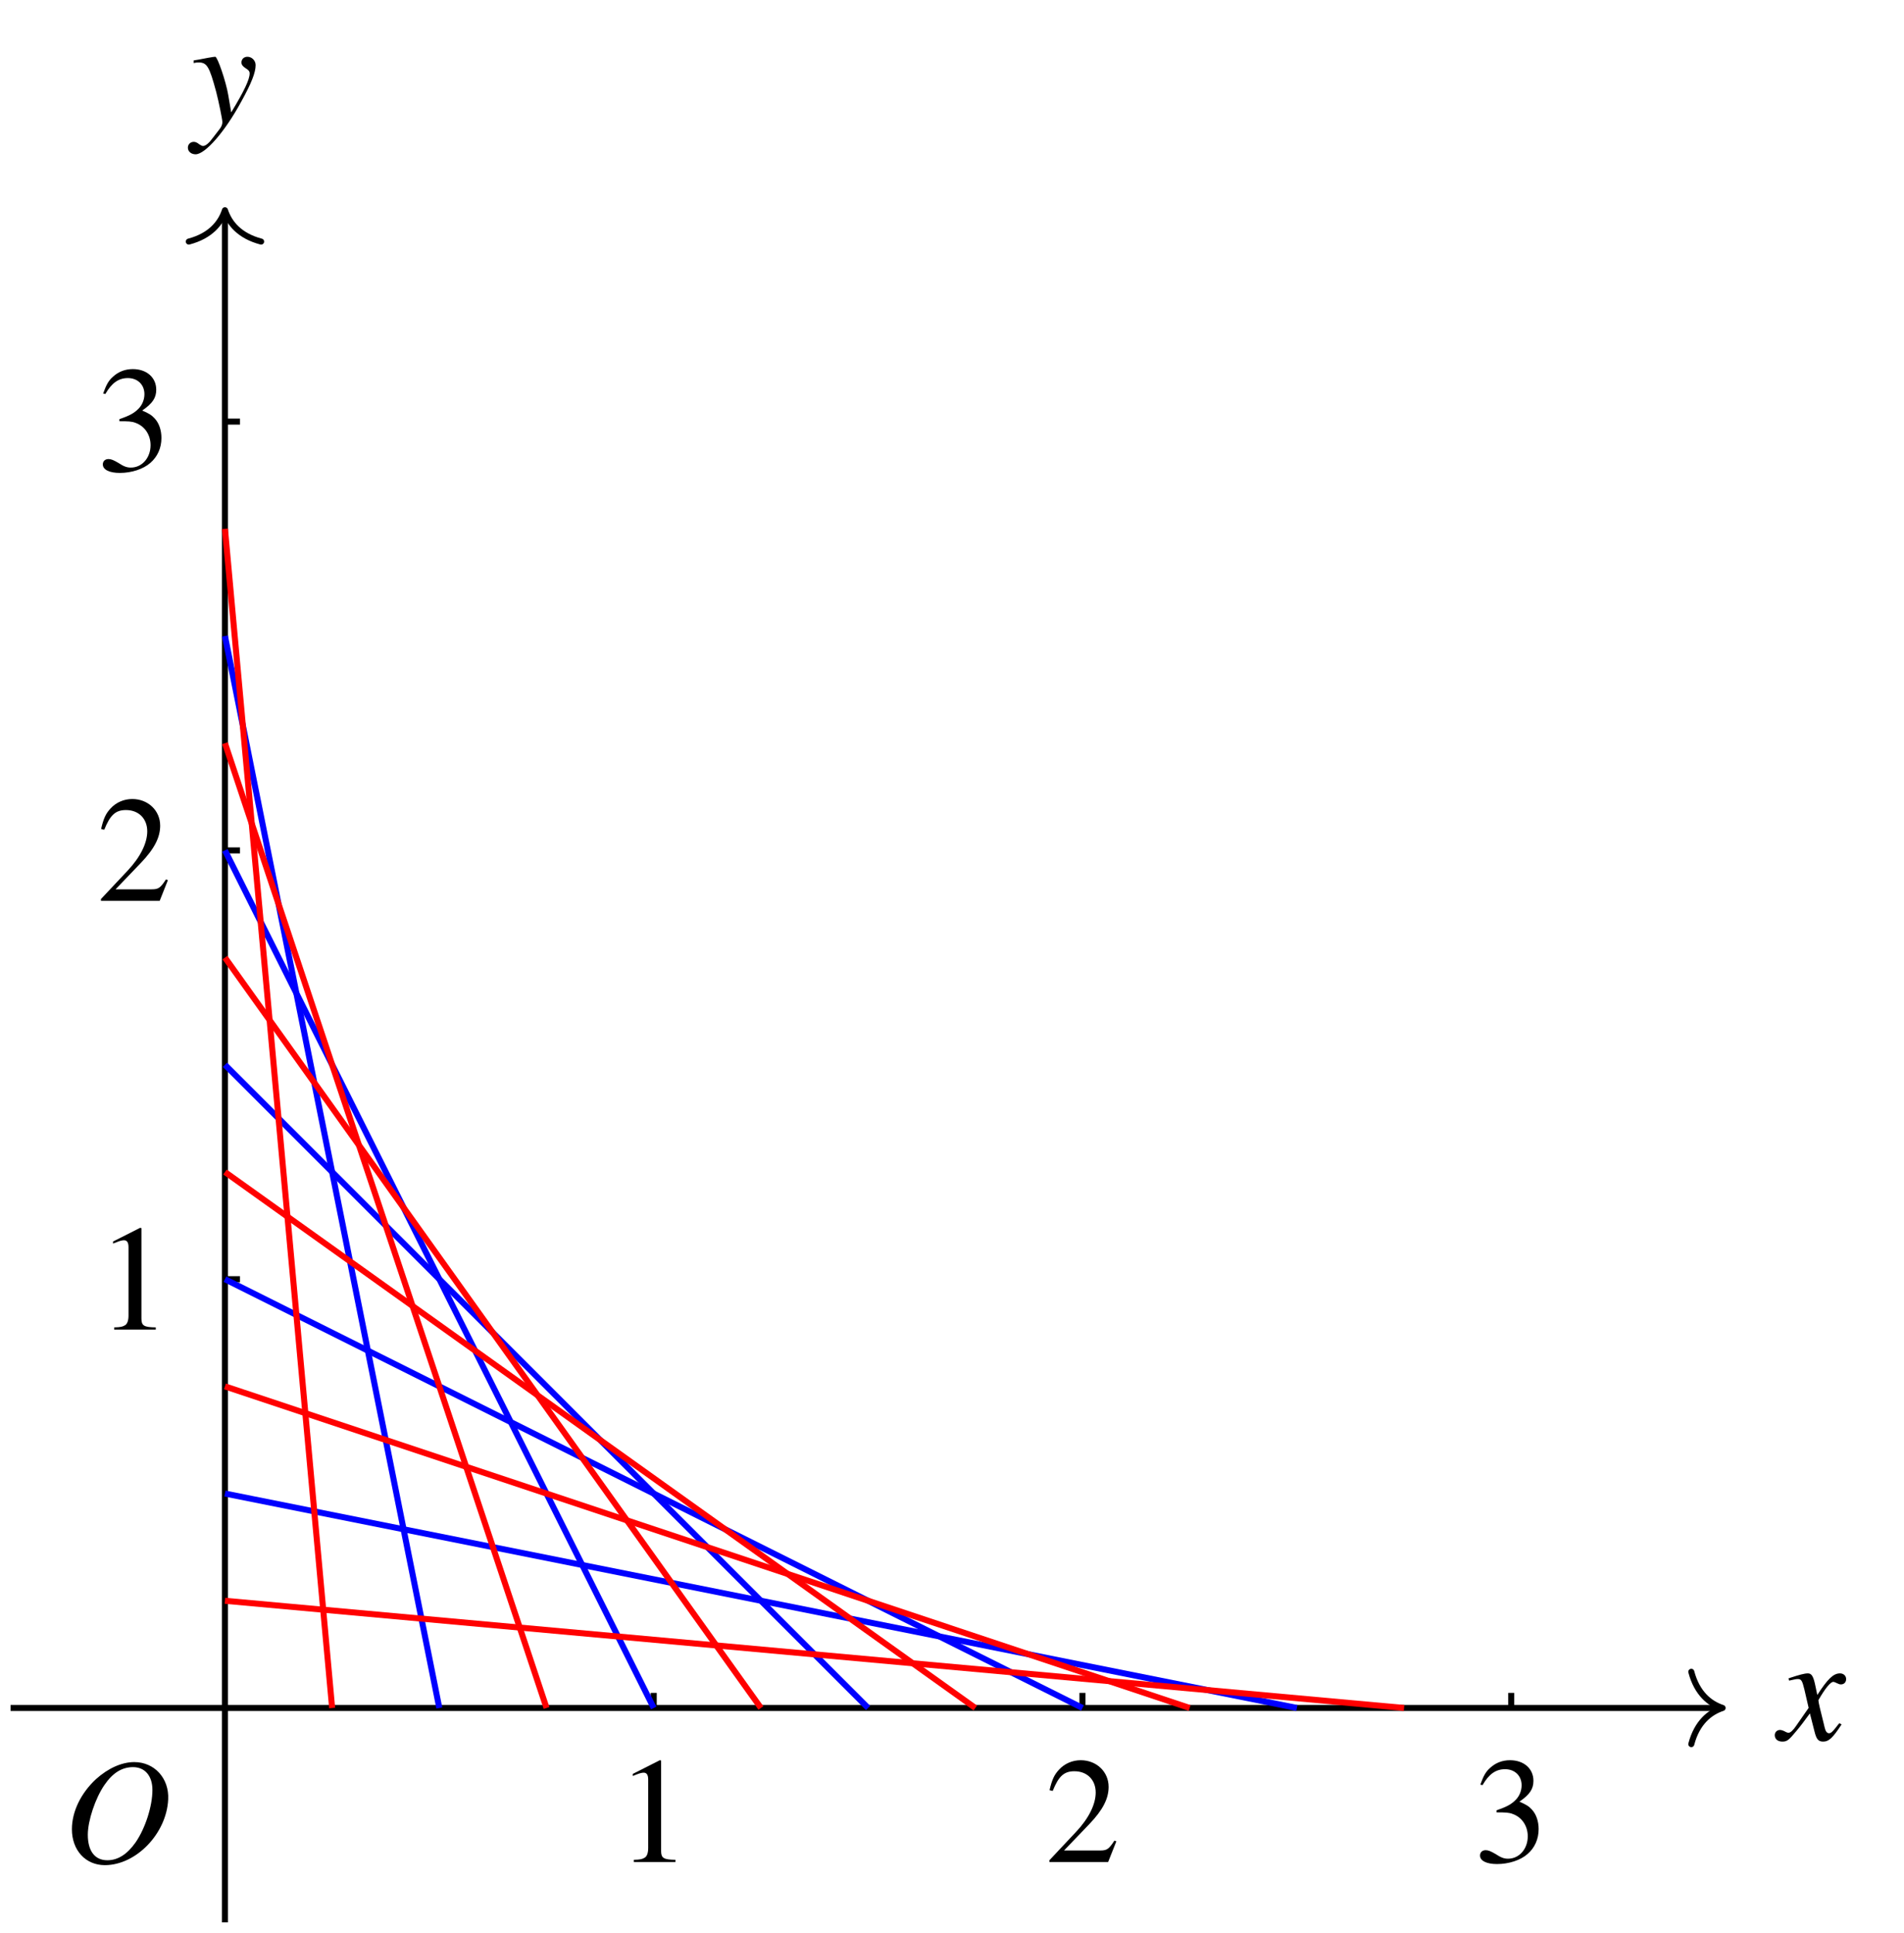 <?xml version="1.0" encoding="UTF-8"?>
<svg xmlns="http://www.w3.org/2000/svg" xmlns:xlink="http://www.w3.org/1999/xlink" width="188.817pt" height="191.679pt" viewBox="0 0 188.817 191.679">
<defs>
<g>
<g id="glyph-0-0">
<path d="M 6 -1.656 C 5.891 -1.531 5.812 -1.438 5.672 -1.25 C 5.328 -0.812 5.156 -0.656 4.984 -0.656 C 4.766 -0.656 4.625 -0.844 4.531 -1.266 C 4.5 -1.391 4.484 -1.484 4.469 -1.531 C 4.094 -3.031 3.922 -3.719 3.922 -3.938 C 4.578 -5.094 5.125 -5.75 5.391 -5.75 C 5.484 -5.75 5.594 -5.703 5.75 -5.625 C 5.938 -5.531 6.031 -5.5 6.156 -5.5 C 6.469 -5.5 6.672 -5.719 6.672 -6.031 C 6.672 -6.344 6.422 -6.594 6.062 -6.594 C 5.406 -6.594 4.844 -6.047 3.812 -4.453 L 3.641 -5.266 C 3.438 -6.281 3.266 -6.594 2.875 -6.594 C 2.547 -6.594 2.031 -6.453 1.125 -6.156 L 0.953 -6.094 L 1.016 -5.875 C 1.578 -6 1.719 -6.031 1.859 -6.031 C 2.219 -6.031 2.312 -5.906 2.531 -5 L 2.953 -3.172 L 1.734 -1.422 C 1.438 -0.969 1.141 -0.703 0.969 -0.703 C 0.875 -0.703 0.734 -0.75 0.578 -0.844 C 0.391 -0.938 0.219 -0.984 0.109 -0.984 C -0.172 -0.984 -0.406 -0.766 -0.406 -0.469 C -0.406 -0.078 -0.109 0.172 0.344 0.172 C 0.812 0.172 0.984 0.031 1.734 -0.875 C 2.141 -1.359 2.453 -1.766 3.078 -2.625 L 3.531 -0.844 C 3.719 -0.078 3.906 0.172 4.391 0.172 C 4.953 0.172 5.344 -0.188 6.219 -1.531 Z M 6 -1.656 "/>
</g>
<g id="glyph-0-1">
<path d="M 0.219 -5.969 C 0.422 -6.016 0.516 -6.031 0.688 -6.031 C 1.531 -6.031 1.766 -5.656 2.453 -3.094 C 2.703 -2.125 3.062 -0.375 3.062 -0.125 C 3.062 0.125 2.969 0.359 2.75 0.625 C 2.281 1.234 1.984 1.625 1.828 1.812 C 1.516 2.141 1.328 2.25 1.141 2.25 C 1.047 2.25 0.938 2.203 0.781 2.094 C 0.547 1.906 0.391 1.844 0.219 1.844 C -0.109 1.844 -0.359 2.094 -0.359 2.422 C -0.359 2.797 -0.031 3.078 0.406 3.078 C 1.359 3.078 3.312 0.844 4.922 -2.125 C 5.938 -3.953 6.359 -5.031 6.359 -5.766 C 6.359 -6.219 5.984 -6.594 5.547 -6.594 C 5.203 -6.594 4.953 -6.359 4.953 -6.031 C 4.953 -5.812 5.078 -5.641 5.375 -5.453 C 5.656 -5.281 5.766 -5.156 5.766 -4.938 C 5.766 -4.344 5.219 -3.188 3.938 -1.078 L 3.641 -2.812 C 3.422 -4.125 2.578 -6.594 2.359 -6.594 L 2.297 -6.594 C 2.281 -6.578 2.219 -6.578 2.172 -6.578 C 2.031 -6.562 1.5 -6.469 0.703 -6.312 C 0.625 -6.297 0.438 -6.266 0.219 -6.234 Z M 0.219 -5.969 "/>
</g>
<g id="glyph-0-2">
<path d="M 7.078 -9.953 C 5.828 -9.953 4.484 -9.344 3.281 -8.266 C 1.781 -6.875 0.891 -5.047 0.891 -3.297 C 0.891 -1.203 2.25 0.266 4.156 0.266 C 7.266 0.266 10.281 -2.875 10.438 -6.25 C 10.547 -8.344 9.078 -9.953 7.078 -9.953 Z M 6.953 -9.453 C 8.125 -9.453 8.875 -8.594 8.875 -7.188 C 8.875 -5.578 8.172 -3.391 7.203 -1.984 C 6.375 -0.812 5.453 -0.219 4.406 -0.219 C 3.156 -0.219 2.469 -1.141 2.469 -2.75 C 2.469 -4.156 3.219 -6.375 4.109 -7.672 C 4.938 -8.891 5.859 -9.453 6.953 -9.453 Z M 6.953 -9.453 "/>
</g>
<g id="glyph-1-0">
<path d="M 4.344 -10.094 L 1.656 -8.734 L 1.656 -8.531 C 1.844 -8.609 2 -8.656 2.062 -8.688 C 2.328 -8.797 2.578 -8.859 2.734 -8.859 C 3.047 -8.859 3.188 -8.641 3.188 -8.156 L 3.188 -1.391 C 3.188 -0.891 3.062 -0.547 2.828 -0.422 C 2.594 -0.281 2.391 -0.234 1.766 -0.219 L 1.766 0 L 5.891 0 L 5.891 -0.219 C 4.703 -0.234 4.469 -0.391 4.469 -1.109 L 4.469 -10.062 Z M 4.344 -10.094 "/>
</g>
<g id="glyph-1-1">
<path d="M 7.094 -2.047 L 6.906 -2.125 C 6.344 -1.266 6.156 -1.141 5.484 -1.141 L 1.906 -1.141 L 4.422 -3.766 C 5.75 -5.156 6.328 -6.281 6.328 -7.453 C 6.328 -8.953 5.125 -10.094 3.562 -10.094 C 2.75 -10.094 1.969 -9.766 1.422 -9.172 C 0.938 -8.656 0.719 -8.188 0.469 -7.125 L 0.781 -7.047 C 1.375 -8.516 1.906 -9 2.938 -9 C 4.203 -9 5.047 -8.141 5.047 -6.891 C 5.047 -5.719 4.359 -4.328 3.109 -3 L 0.453 -0.172 L 0.453 0 L 6.281 0 Z M 7.094 -2.047 "/>
</g>
<g id="glyph-1-2">
<path d="M 2.281 -4.922 C 3.172 -4.922 3.516 -4.906 3.875 -4.766 C 4.797 -4.438 5.375 -3.578 5.375 -2.547 C 5.375 -1.297 4.531 -0.328 3.422 -0.328 C 3.016 -0.328 2.719 -0.438 2.172 -0.797 C 1.719 -1.062 1.469 -1.172 1.203 -1.172 C 0.859 -1.172 0.641 -0.953 0.641 -0.641 C 0.641 -0.125 1.281 0.203 2.328 0.203 C 3.484 0.203 4.656 -0.172 5.359 -0.797 C 6.062 -1.406 6.453 -2.266 6.453 -3.266 C 6.453 -4.031 6.219 -4.734 5.781 -5.203 C 5.484 -5.531 5.203 -5.703 4.547 -5.984 C 5.578 -6.688 5.938 -7.25 5.938 -8.047 C 5.938 -9.266 4.984 -10.094 3.609 -10.094 C 2.875 -10.094 2.203 -9.844 1.672 -9.359 C 1.219 -8.969 1 -8.578 0.672 -7.672 L 0.891 -7.625 C 1.516 -8.703 2.188 -9.203 3.125 -9.203 C 4.094 -9.203 4.766 -8.547 4.766 -7.609 C 4.766 -7.062 4.547 -6.531 4.172 -6.156 C 3.719 -5.703 3.297 -5.484 2.281 -5.125 Z M 2.281 -4.922 "/>
</g>
</g>
</defs>
<path fill="none" stroke-width="0.399" stroke-linecap="butt" stroke-linejoin="miter" stroke="rgb(0%, 0%, 0%)" stroke-opacity="1" stroke-miterlimit="10" d="M -14.174 -0 L 98.816 -0 " transform="matrix(1.5, 0, 0, -1.5, 22.308, 169.371)"/>
<path fill="none" stroke-width="0.399" stroke-linecap="round" stroke-linejoin="round" stroke="rgb(0%, 0%, 0%)" stroke-opacity="1" stroke-miterlimit="10" d="M -2.071 2.391 C -1.694 0.956 -0.85 0.279 -0.001 -0 C -0.85 -0.279 -1.694 -0.956 -2.071 -2.391 " transform="matrix(1.5, 0, 0, -1.5, 170.83, 169.371)"/>
<g fill="rgb(0%, 0%, 0%)" fill-opacity="1">
<use xlink:href="#glyph-0-0" x="176.407" y="172.535"/>
</g>
<path fill="none" stroke-width="0.399" stroke-linecap="butt" stroke-linejoin="miter" stroke="rgb(0%, 0%, 0%)" stroke-opacity="1" stroke-miterlimit="10" d="M 0 -14.175 L 0 98.815 " transform="matrix(1.5, 0, 0, -1.5, 22.308, 169.371)"/>
<path fill="none" stroke-width="0.399" stroke-linecap="round" stroke-linejoin="round" stroke="rgb(0%, 0%, 0%)" stroke-opacity="1" stroke-miterlimit="10" d="M -2.072 2.39 C -1.694 0.955 -0.851 0.278 0.001 -0 C -0.851 -0.279 -1.694 -0.956 -2.072 -2.391 " transform="matrix(0, -1.5, -1.5, 0, 22.308, 20.849)"/>
<g fill="rgb(0%, 0%, 0%)" fill-opacity="1">
<use xlink:href="#glyph-0-1" x="18.991" y="12.223"/>
</g>
<path fill="none" stroke-width="0.399" stroke-linecap="butt" stroke-linejoin="miter" stroke="rgb(0%, 0%, 0%)" stroke-opacity="1" stroke-miterlimit="10" d="M 28.347 0.997 L 28.347 -0 " transform="matrix(1.5, 0, 0, -1.5, 22.308, 169.371)"/>
<g fill="rgb(0%, 0%, 0%)" fill-opacity="1">
<use xlink:href="#glyph-1-0" x="61.092" y="184.647"/>
</g>
<path fill="none" stroke-width="0.399" stroke-linecap="butt" stroke-linejoin="miter" stroke="rgb(0%, 0%, 0%)" stroke-opacity="1" stroke-miterlimit="10" d="M 56.693 0.997 L 56.693 -0 " transform="matrix(1.5, 0, 0, -1.5, 22.308, 169.371)"/>
<g fill="rgb(0%, 0%, 0%)" fill-opacity="1">
<use xlink:href="#glyph-1-1" x="103.612" y="184.647"/>
</g>
<path fill="none" stroke-width="0.399" stroke-linecap="butt" stroke-linejoin="miter" stroke="rgb(0%, 0%, 0%)" stroke-opacity="1" stroke-miterlimit="10" d="M 85.039 0.997 L 85.039 -0 " transform="matrix(1.5, 0, 0, -1.5, 22.308, 169.371)"/>
<g fill="rgb(0%, 0%, 0%)" fill-opacity="1">
<use xlink:href="#glyph-1-2" x="146.131" y="184.647"/>
</g>
<path fill="none" stroke-width="0.399" stroke-linecap="butt" stroke-linejoin="miter" stroke="rgb(0%, 0%, 0%)" stroke-opacity="1" stroke-miterlimit="10" d="M 0.995 28.346 L 0 28.346 " transform="matrix(1.5, 0, 0, -1.5, 22.308, 169.371)"/>
<g fill="rgb(0%, 0%, 0%)" fill-opacity="1">
<use xlink:href="#glyph-1-0" x="9.556" y="131.85"/>
</g>
<path fill="none" stroke-width="0.399" stroke-linecap="butt" stroke-linejoin="miter" stroke="rgb(0%, 0%, 0%)" stroke-opacity="1" stroke-miterlimit="10" d="M 0.995 56.693 L 0 56.693 " transform="matrix(1.5, 0, 0, -1.5, 22.308, 169.371)"/>
<g fill="rgb(0%, 0%, 0%)" fill-opacity="1">
<use xlink:href="#glyph-1-1" x="9.556" y="89.329"/>
</g>
<path fill="none" stroke-width="0.399" stroke-linecap="butt" stroke-linejoin="miter" stroke="rgb(0%, 0%, 0%)" stroke-opacity="1" stroke-miterlimit="10" d="M 0.995 85.042 L 0 85.042 " transform="matrix(1.5, 0, 0, -1.5, 22.308, 169.371)"/>
<g fill="rgb(0%, 0%, 0%)" fill-opacity="1">
<use xlink:href="#glyph-1-2" x="9.556" y="46.695"/>
</g>
<g fill="rgb(0%, 0%, 0%)" fill-opacity="1">
<use xlink:href="#glyph-0-2" x="6.24" y="184.692"/>
</g>
<path fill="none" stroke-width="0.399" stroke-linecap="butt" stroke-linejoin="miter" stroke="rgb(0%, 0%, 100%)" stroke-opacity="1" stroke-miterlimit="10" d="M 14.172 -0 L 0 70.867 " transform="matrix(1.5, 0, 0, -1.5, 22.308, 169.371)"/>
<path fill="none" stroke-width="0.399" stroke-linecap="butt" stroke-linejoin="miter" stroke="rgb(0%, 0%, 100%)" stroke-opacity="1" stroke-miterlimit="10" d="M 28.347 -0 L 0 56.693 " transform="matrix(1.5, 0, 0, -1.5, 22.308, 169.371)"/>
<path fill="none" stroke-width="0.399" stroke-linecap="butt" stroke-linejoin="miter" stroke="rgb(0%, 0%, 100%)" stroke-opacity="1" stroke-miterlimit="10" d="M 42.521 -0 L 0 42.521 " transform="matrix(1.5, 0, 0, -1.5, 22.308, 169.371)"/>
<path fill="none" stroke-width="0.399" stroke-linecap="butt" stroke-linejoin="miter" stroke="rgb(0%, 0%, 100%)" stroke-opacity="1" stroke-miterlimit="10" d="M 56.693 -0 L 0 28.346 " transform="matrix(1.5, 0, 0, -1.5, 22.308, 169.371)"/>
<path fill="none" stroke-width="0.399" stroke-linecap="butt" stroke-linejoin="miter" stroke="rgb(0%, 0%, 100%)" stroke-opacity="1" stroke-miterlimit="10" d="M 70.868 -0 L 0 14.174 " transform="matrix(1.5, 0, 0, -1.5, 22.308, 169.371)"/>
<path fill="none" stroke-width="0.399" stroke-linecap="butt" stroke-linejoin="miter" stroke="rgb(100%, 0%, 0%)" stroke-opacity="1" stroke-miterlimit="10" d="M 7.086 -0 L 0 77.953 " transform="matrix(1.5, 0, 0, -1.5, 22.308, 169.371)"/>
<path fill="none" stroke-width="0.399" stroke-linecap="butt" stroke-linejoin="miter" stroke="rgb(100%, 0%, 0%)" stroke-opacity="1" stroke-miterlimit="10" d="M 21.261 -0 L 0 63.781 " transform="matrix(1.5, 0, 0, -1.5, 22.308, 169.371)"/>
<path fill="none" stroke-width="0.399" stroke-linecap="butt" stroke-linejoin="miter" stroke="rgb(100%, 0%, 0%)" stroke-opacity="1" stroke-miterlimit="10" d="M 35.433 -0 L 0 49.607 " transform="matrix(1.5, 0, 0, -1.5, 22.308, 169.371)"/>
<path fill="none" stroke-width="0.399" stroke-linecap="butt" stroke-linejoin="miter" stroke="rgb(100%, 0%, 0%)" stroke-opacity="1" stroke-miterlimit="10" d="M 49.607 -0 L 0 35.432 " transform="matrix(1.5, 0, 0, -1.5, 22.308, 169.371)"/>
<path fill="none" stroke-width="0.399" stroke-linecap="butt" stroke-linejoin="miter" stroke="rgb(100%, 0%, 0%)" stroke-opacity="1" stroke-miterlimit="10" d="M 63.779 -0 L 0 21.26 " transform="matrix(1.5, 0, 0, -1.5, 22.308, 169.371)"/>
<path fill="none" stroke-width="0.399" stroke-linecap="butt" stroke-linejoin="miter" stroke="rgb(100%, 0%, 0%)" stroke-opacity="1" stroke-miterlimit="10" d="M 77.954 -0 L 0 7.086 " transform="matrix(1.5, 0, 0, -1.5, 22.308, 169.371)"/>
</svg>
